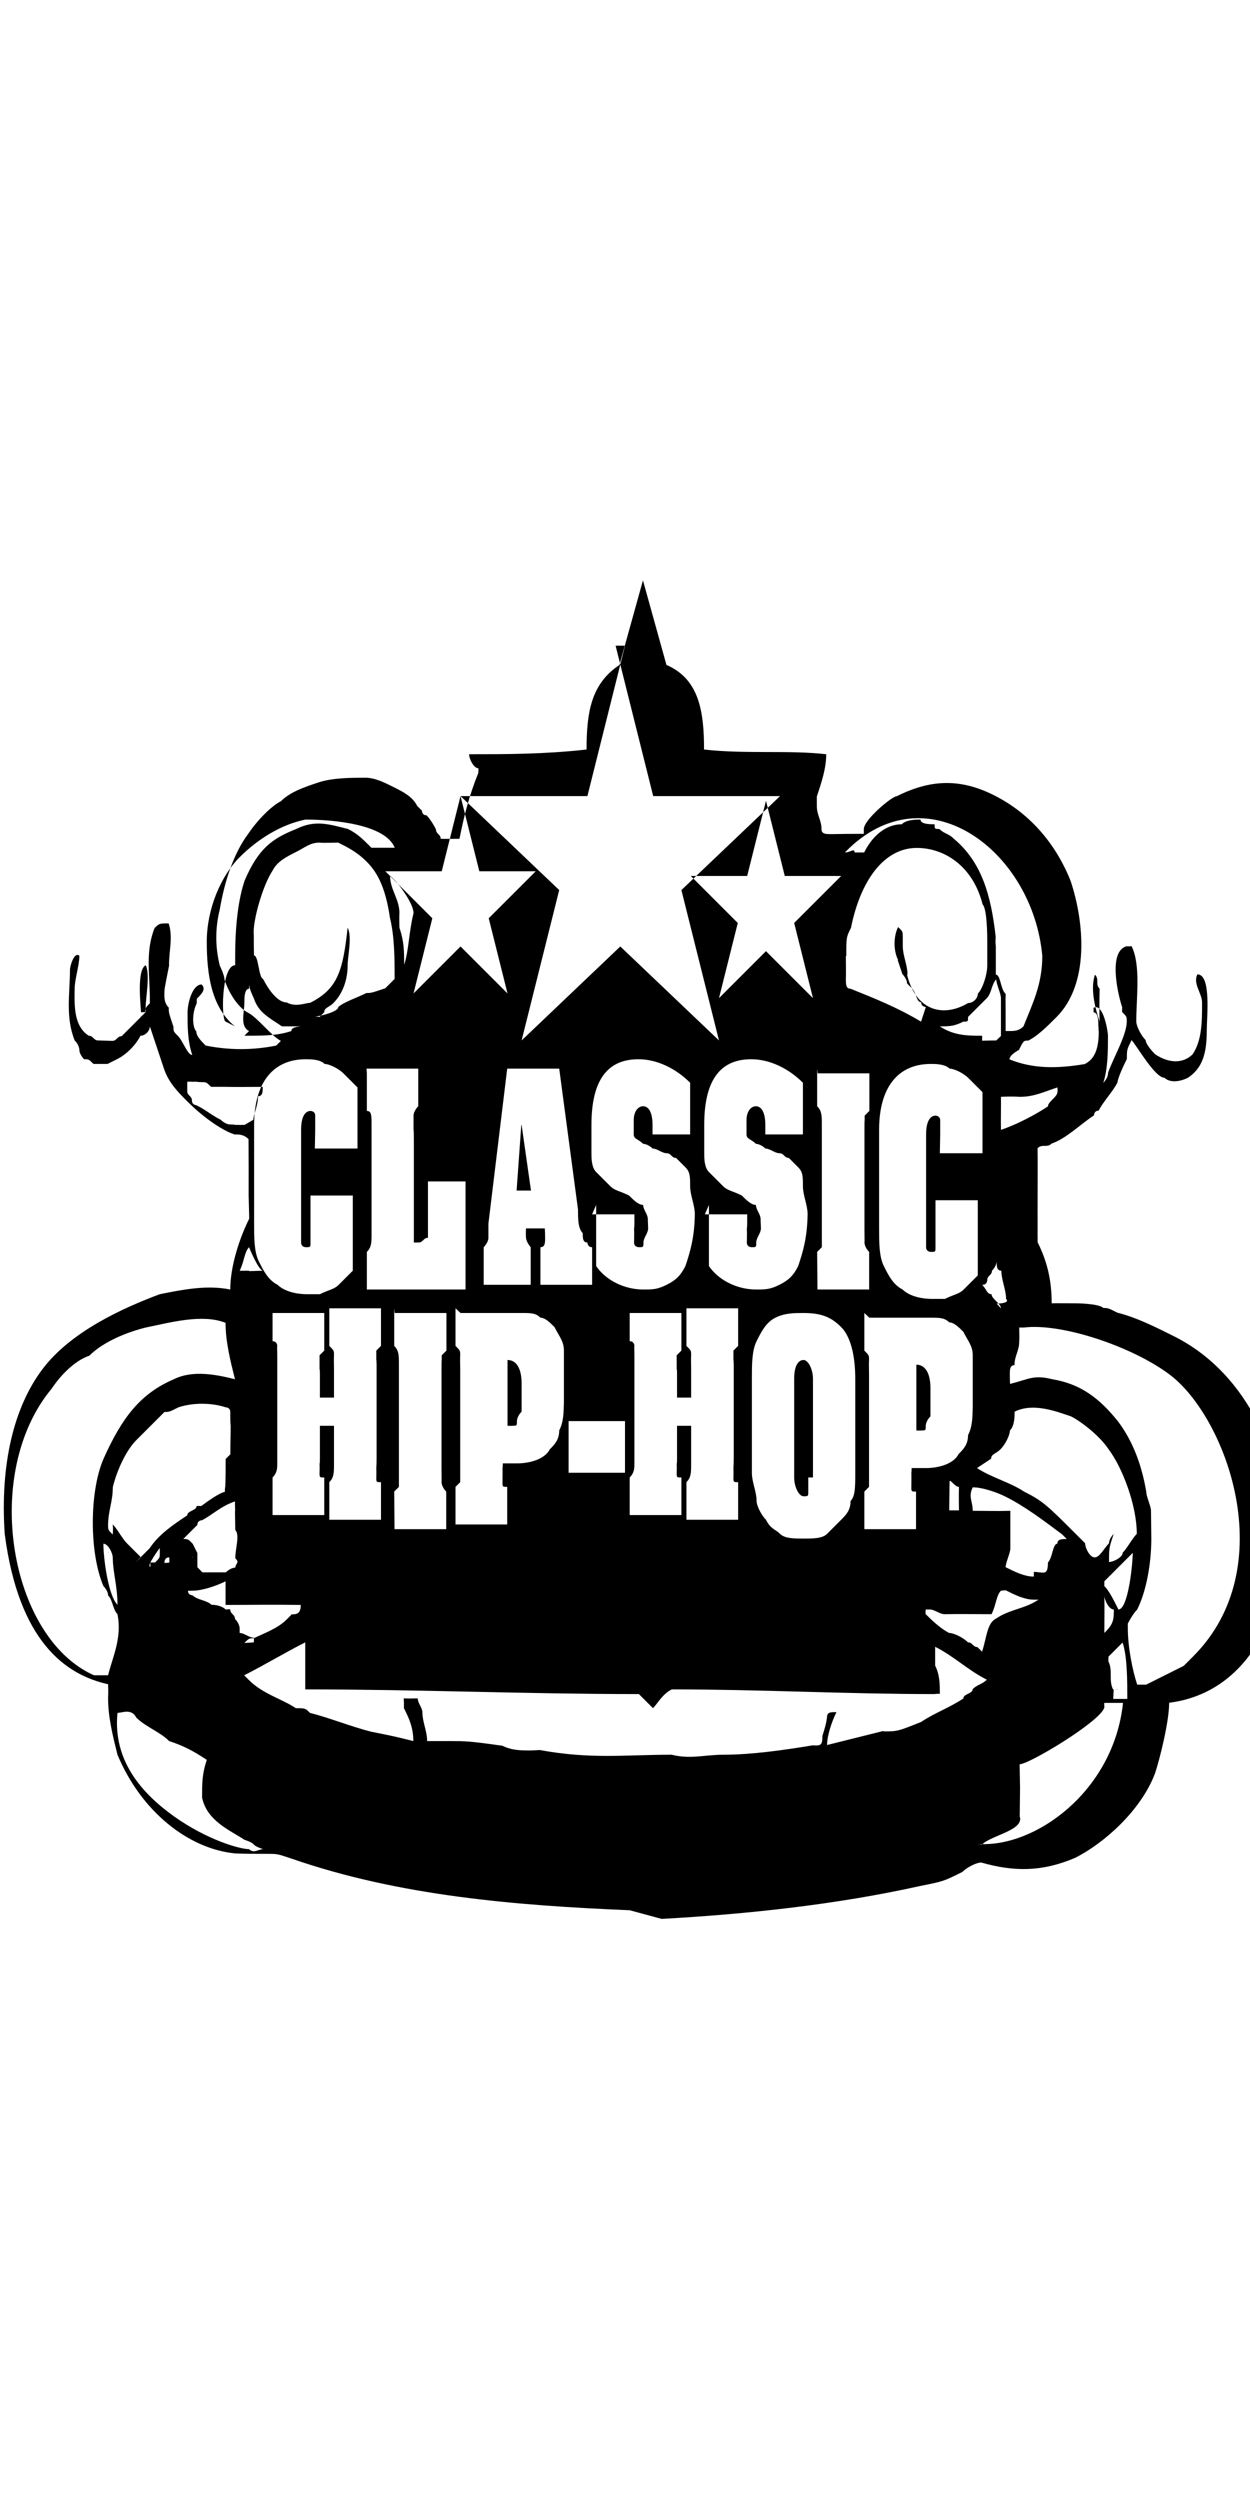 <?xml version="1.0" encoding="UTF-8"?>
<!DOCTYPE svg PUBLIC "-//W3C//DTD SVG 1.1//EN" "http://www.w3.org/Graphics/SVG/1.1/DTD/svg11.dtd">
<!-- Creator: CorelDRAW -->
<svg xmlns="http://www.w3.org/2000/svg" xml:space="preserve" width="1in" height="2in" style="shape-rendering:geometricPrecision; text-rendering:geometricPrecision; image-rendering:optimizeQuality; fill-rule:evenodd; clip-rule:evenodd"
viewBox="0 0 0.266 0.281"
 xmlns:xlink="http://www.w3.org/1999/xlink">
 <defs>
  <style type="text/css">
   <![CDATA[
    .fil0 {fill:black}
   ]]>
  </style>
 </defs>
 <g id="Layer_x0020_1">
  <path class="fil0" d="M0.134 0.281c-0.024,-0.001 -0.049,-0.003 -0.072,-0.011 -0.003,-0.001 -0.003,-0.001 -0.005,-0.001 -0.003,0 -0.005,0 -0.007,-9.41533e-005 -0.01,-0.001 -0.02,-0.009 -0.025,-0.021 -0.001,-0.004 -0.002,-0.008 -0.002,-0.012 2.23548e-005,-0.001 6.68015e-005,-0.001 0,-0.003 -0.009,-0.002 -0.019,-0.009 -0.022,-0.032 -0.001,-0.015 0.002,-0.027 0.008,-0.035 0.006,-0.008 0.017,-0.013 0.025,-0.016 0.005,-0.001 0.01,-0.002 0.015,-0.001 0,-0.005 0.002,-0.011 0.004,-0.015 4.47097e-005,-0 4.47097e-005,-0 -8.94194e-005,-0.005 2.23548e-005,-0.004 0,-0.008 -2.20918e-005,-0.012 -0.001,-0.001 -0.002,-0.001 -0.003,-0.001 -0.003,-0.001 -0.007,-0.004 -0.01,-0.007 -0.002,-0.002 -0.004,-0.004 -0.005,-0.007 -0.001,-0.003 -0.002,-0.006 -0.003,-0.009 -0,0.001 -0.001,0.002 -0.002,0.002 -0.001,0.002 -0.003,0.004 -0.005,0.005 -0,0 -0.002,0.001 -0.002,0.001 -0.001,0 -0.001,0 -0.003,-0 -0.001,-0.001 -0.001,-0.001 -0.002,-0.001 0,-6.25936e-005 0,-0 0,-0 -0,-0 -0.001,-0.001 -0.001,-0.002 -6.70645e-005,0 -0,0 -0,0 -0,-0 -0,-0.001 -0.001,-0.002 -0.002,-0.005 -0.001,-0.01 -0.001,-0.015 0,-0.001 0.001,-0.004 0.002,-0.003 0,0.002 -0.001,0.005 -0.001,0.007 -8.91564e-005,0.004 -8.91564e-005,0.008 0.003,0.01 0.001,0 0.001,0.001 0.002,0.001 0.001,3.12968e-005 0.002,6.25936e-005 0.003,9.38903e-005 0.001,-0 0.001,-0.001 0.002,-0.001 0.001,-0.001 0.003,-0.003 0.004,-0.004 0,-9.38903e-005 0,-0 0.001,-0.001 8.91564e-005,-0.001 0,-0.001 0.001,-0.002 0,-0 0,-0.001 0,-0.001 0,-0.005 -0.001,-0.01 0.001,-0.015 0.001,-0.001 0.001,-0.001 0.003,-0.001 0.001,0.003 0,0.006 8.94194e-005,0.009 -0.001,0.005 -0.001,0.005 -0.001,0.006 0,0.001 0,0.002 0.001,0.003 6.68015e-005,3.12968e-005 0,9.38903e-005 0,0 -2.23548e-005,0 -4.44467e-005,0 -6.68015e-005,0 4.44467e-005,0 8.91564e-005,0 0,0 0,0.001 0,0.001 0.001,0.004 4.47097e-005,0 8.94194e-005,0 0,0 0,0.001 0,0.001 0.001,0.002 4.44467e-005,0 8.91564e-005,0 0,0 0.001,0.001 0.002,0.004 0.003,0.004 -0.001,-0.003 -0.001,-0.006 -0.001,-0.009 0,-0.002 0.001,-0.006 0.003,-0.006 0.001,0.001 -0,0.002 -0.001,0.003 -6.70645e-005,0 -0,0 -0,0 -2.23548e-005,0 -4.47097e-005,0 -4.47097e-005,0.001 -0.001,0.002 -0.001,0.005 -8.91564e-005,0.006 4.44467e-005,0 8.91564e-005,0 0,0 0,0.001 0.001,0.002 0.002,0.003 0,6.25936e-005 0,0 0,0 0.005,0.001 0.01,0.001 0.015,-0 0,-0 0.001,-0.001 0.001,-0.001 -0.002,-0.001 -0.005,-0.005 -0.007,-0.006 -0.002,-0.001 -0.004,-0.004 -0.005,-0.007 -4.47097e-005,0 -8.94194e-005,0 -0,0 -0,-0.001 -0.001,-0.003 -0.001,-0.003 -0.001,-0.004 -0.001,-0.008 -0,-0.012 0.001,-0.006 0.003,-0.012 0.006,-0.016 0.002,-0.003 0.005,-0.006 0.007,-0.007 0.002,-0.002 0.005,-0.003 0.008,-0.004 0.003,-0.001 0.007,-0.001 0.01,-0.001 0.002,0 0.004,0.001 0.006,0.002 0,6.25936e-005 0,0 0,0 0.002,0.001 0.004,0.002 0.005,0.004 0,0 0,0 0.001,0.001 0,0 0,0.001 0.001,0.001 0,0 0.001,0.001 0.002,0.003 0,0.001 0.001,0.001 0.001,0.002 0.001,3.12968e-005 0.003,0 0.004,-0 0.001,-0.005 0.002,-0.009 0.004,-0.014 0,-0 2.23548e-005,-0 4.47097e-005,-0.001 -0.001,-0 -0.002,-0.002 -0.002,-0.003 0.008,0 0.016,-0 0.025,-0.001 -0,-0.008 0.001,-0.014 0.007,-0.018l0.005 -0.018 0.005 0.018c0.007,0.003 0.008,0.01 0.008,0.018 0.009,0.001 0.018,8.46854e-005 0.026,0.001 -0,0.003 -0.001,0.006 -0.002,0.009 0,0.001 0,0.001 0,0.002 4.47097e-005,0 8.94194e-005,0 0,0 0,0.002 0.001,0.003 0.001,0.005 4.47097e-005,0 8.94194e-005,0 0,0 -0,0.001 0.001,0.001 0.002,0.001 0.002,-3.12968e-005 0.004,-6.25936e-005 0.007,-6.25936e-005 0,-0 0,-0 0,-0.001 0,-0.002 0.006,-0.007 0.007,-0.007 6.68015e-005,-9.38903e-005 0,-0 0,-0 0.006,-0.003 0.012,-0.004 0.019,-0.001 0.007,0.003 0.014,0.009 0.018,0.019 0.003,0.009 0.004,0.022 -0.003,0.029 -0.002,0.002 -0.004,0.004 -0.006,0.005 0,6.25936e-005 0,0 0,0 -0.001,0 -0.001,0 -0.002,0.002 0,6.28566e-005 0,0 0,0 -0,0 -0.002,0.001 -0.002,0.002 0.005,0.002 0.01,0.002 0.016,0.001 0.002,-0.001 0.003,-0.003 0.003,-0.007 -8.91564e-005,-0 -0,-0.001 -8.91564e-005,-0.001 -0,-9.38903e-005 -0,-0 -0,-0 0,-0.001 -0,-0.003 -0.001,-0.003 -4.47097e-005,-0.001 -4.47097e-005,-0.001 4.47097e-005,-0.001 0.002,-0.001 0.003,0.005 0.003,0.006 0,0.003 0,0.007 -0.001,0.01 0,-0 0.001,-0.001 0.001,-0.002 4.47097e-005,-3.12968e-005 8.94194e-005,-6.25936e-005 0,-9.38903e-005 0.001,-0.003 0.004,-0.008 0.004,-0.011 -0,-0.001 -0,-0.001 -0.001,-0.002 -4.47097e-005,0 -8.94194e-005,0 -0,0 0,-0 0,-0 2.23548e-005,-0.001 -0.001,-0.003 -0.003,-0.012 0.001,-0.013 0,9.41533e-005 0.001,0 0.001,0 0.002,0.004 0.001,0.011 0.001,0.016 0,0.001 0.001,0.003 0.002,0.004 0,0.001 0.002,0.003 0.002,0.003 0.003,0.002 0.006,0.002 0.008,-0 0.002,-0.003 0.002,-0.007 0.002,-0.011 -0,-0.002 -0.002,-0.004 -0.001,-0.006 0.003,0 0.002,0.009 0.002,0.012 -0,0.005 -0.001,0.008 -0.004,0.01 -0.002,0.001 -0.004,0.001 -0.005,0 -0.002,7.02205e-005 -0.006,-0.007 -0.007,-0.008 -0.001,0.002 -0.001,0.002 -0.001,0.004 -0.002,0.004 -0.002,0.005 -0.002,0.005 -4.44467e-005,0 -8.91564e-005,0 -0,0 -0.001,0.002 -0.003,0.004 -0.004,0.006 -0.001,0 -0.001,0.001 -0.001,0.001 -0.003,0.002 -0.006,0.005 -0.009,0.006 -0.001,0.001 -0.002,0 -0.003,0.001 4.47097e-005,0.002 -0,0.009 -0,0.014 0,0.001 2.23548e-005,0.003 0,0.004 0,0 0,0.001 0,0.001 4.47097e-005,0 8.91564e-005,0 0,0 4.47097e-005,0 0,0 0,0.001 0.002,0.004 0.003,0.008 0.003,0.013 0.001,-3.12968e-005 0.003,0 0.005,-0 0,0 0.005,0 0.006,0.001 0.001,0 0.001,0 0.003,0.001 0.004,0.001 0.008,0.003 0.012,0.005 0.032,0.016 0.031,0.074 -0.001,0.078 -0,0.004 -0.002,0.012 -0.003,0.015 -0.003,0.008 -0.011,0.015 -0.017,0.018 -0.007,0.003 -0.013,0.003 -0.02,0.001 -0.001,0 -0.003,0.001 -0.004,0.002 -0.004,0.002 -0.004,0.002 -0.009,0.003 -0.018,0.004 -0.037,0.006 -0.055,0.007zm0.075 -0.014c0.002,-0.002 0.009,-0.003 0.008,-0.006 2.23548e-005,-0.002 4.44467e-005,-0.004 6.68015e-005,-0.006 -6.68015e-005,-3.12968e-005 -0,-3.12968e-005 -0,-3.12968e-005 -4.44467e-005,-0.002 -6.68015e-005,-0.004 -8.91564e-005,-0.005 0,-3.12968e-005 0,-3.12968e-005 0,-3.12968e-005 0.002,0 0.017,-0.009 0.018,-0.012 6.68015e-005,-3.12968e-005 0,-6.25936e-005 0,-6.25936e-005 6.68015e-005,-0 0,-0 0,-0.001 0.002,-0 0.003,0 0.004,0 -0.002,0.019 -0.019,0.031 -0.031,0.03zm-0.156 0.001c-0.002,0 -0.009,-0.002 -0.016,-0.007 -0.007,-0.005 -0.013,-0.012 -0.012,-0.022 0.001,-0 0.003,-0.001 0.004,0.001 0.002,0.002 0.005,0.003 0.007,0.005 0.003,0.001 0.005,0.002 0.008,0.004 -0.001,0.003 -0.001,0.005 -0.001,0.008 0.001,0.005 0.006,0.007 0.009,0.009 0.003,0.001 0.001,0.001 0.004,0.002 -0.001,0 -0.002,0.001 -0.003,0zm0.06 -0.021c-2.20918e-005,-6.25936e-005 -4.44467e-005,-9.38903e-005 -6.68015e-005,-0 -0.002,0 -0.004,-0 -0.006,-0.001 0,6.25936e-005 0,0 0,0 -0.007,-0.001 -0.008,-0.001 -0.011,-0.001 -0.001,-0 -0.001,-0 -0.002,-0 -0,0 -0.003,-0 -0.003,-0 -2.23548e-005,-9.38903e-005 -4.47097e-005,-0 -4.47097e-005,-0 6.70645e-005,0 0,0 0,0 0,-0 0,-0 0,-0 -8.94194e-005,-3.12968e-005 -0,-6.25936e-005 -0,-9.38903e-005 -0,-0.002 -0.001,-0.004 -0.001,-0.006 4.47097e-005,0 8.94194e-005,0 0,0 -0,-0.001 -0.001,-0.002 -0.001,-0.003 -0.001,3.12968e-005 -0.002,6.25936e-005 -0.003,0 2.23548e-005,0 4.47097e-005,0 6.70645e-005,0.001 6.70645e-005,3.12968e-005 0,6.28566e-005 0,9.41533e-005 0,0.001 0,0.001 0,0.001 0.001,0.002 0.002,0.004 0.002,0.007 -0.004,-0.001 -0.004,-0.001 -0.009,-0.002 -0.004,-0.001 -0.009,-0.003 -0.013,-0.004 -0.001,-0.001 -0.001,-0.001 -0.003,-0.001 -0.003,-0.002 -0.007,-0.003 -0.01,-0.006 -0,-0 -0.001,-0.001 -0.001,-0.001 0.004,-0.002 0.009,-0.005 0.013,-0.007 0,0.003 0,0.007 0,0.01 0.024,0 0.047,0.001 0.071,0.001 0.001,0.001 0.002,0.002 0.003,0.003 0,6.25936e-005 0,0 0,0 0.001,-0.001 0.002,-0.003 0.004,-0.004 0.019,0 0.037,0.001 0.056,0.001 0,-6.25936e-005 0,-9.38903e-005 0,-0 0,-0 2.23548e-005,-0 4.44467e-005,-0 0,-3.12968e-005 0,-6.25936e-005 0.001,-6.25936e-005 -0,-0.002 -0,-0.004 -0.001,-0.006 0,-0.001 -0,-0.003 0,-0.004 0.004,0.002 0.007,0.005 0.011,0.007 -0.001,0.001 -0.002,0.001 -0.003,0.002 -0,0.001 -0.002,0.001 -0.002,0.002 0,9.38903e-005 0,0 0,0 -0.003,0.002 -0.006,0.003 -0.009,0.005 -0.005,0.002 -0.005,0.002 -0.008,0.002 0,-6.28566e-005 0,-0 0,-0 0,0 0,0 0,-9.38903e-005 -8.91564e-005,0 -0,0 -0,0 -4.47097e-005,0 -8.94194e-005,0 -0,0 -0.004,0.001 -0.008,0.002 -0.012,0.003 0,-0.002 0.001,-0.005 0.002,-0.007 4.44467e-005,-6.25936e-005 0,-9.38903e-005 0,-0 -8.94194e-005,-0 -0,-0 -0,-0 -0.001,0 -0.002,-9.38903e-005 -0.002,0.001 -6.70645e-005,0 -0,3.12968e-005 -0,6.25936e-005 -4.47097e-005,0 -0,0.001 -0.001,0.004 -0,0.001 -0,0.002 -0.001,0.002 -0,6.25936e-005 -0.001,0 -0.001,0 0,-9.41533e-005 0,-0 0,-0 -4.47097e-005,0 -8.94194e-005,0 -0,0 -2.23548e-005,6.25936e-005 -4.47097e-005,0 -6.70645e-005,0 -0.006,0.001 -0.013,0.002 -0.019,0.002 -0.004,0 -0.007,0.001 -0.011,0 -4.47097e-005,-6.25936e-005 -6.70645e-005,-0 -8.94194e-005,-0 -8.91564e-005,9.38903e-005 -0,0 -0,0 -0.01,0 -0.017,0.001 -0.028,-0.001zm0.124 -0.013c-2.20918e-005,-6.25936e-005 -4.44467e-005,-0 -6.68015e-005,-0 -8.94194e-005,0 -0,0 -0,3.12968e-005 -2.23548e-005,-0 -4.47097e-005,-0 -4.47097e-005,-0 0.001,0 0.001,-9.38903e-005 0.001,-0 -6.70645e-005,-9.38903e-005 -0,-0 -0,-0 0,-0 0,-0 0.001,-0 -2.23548e-005,-9.38903e-005 -2.23548e-005,-0 -2.23548e-005,-0 -0.001,-0 -0.001,-0 -0.002,-0 -0.001,-0.002 -0,-0.004 -0.001,-0.006 0,-0 0,-0.001 2.20918e-005,-0.001 0.001,-0.001 0.002,-0.002 0.003,-0.003 8.91564e-005,0 0,0 0,0 0.001,0.003 0.001,0.008 0.001,0.012 -0.001,0 -0.002,0 -0.003,0zm0.005 -0.001c-0.001,-0.003 -0.002,-0.008 -0.002,-0.012 0,-0 0,-0.001 0,-0.001 0,-0 0.001,-0.002 0.002,-0.003 0.002,-0.004 0.003,-0.01 0.003,-0.015 0,-0.001 -6.70645e-005,-0.005 -6.70645e-005,-0.006 -0,-0.001 -0.001,-0.003 -0.001,-0.004 -0.001,-0.006 -0.003,-0.011 -0.006,-0.015 -0.004,-0.005 -0.008,-0.008 -0.014,-0.009 -0.004,-0.001 -0.005,-0 -0.009,0.001 -2.23548e-005,-0.001 -4.47097e-005,-0.001 -4.47097e-005,-0.002 0,-0.001 0,-0.002 0.001,-0.002 0,-0.002 0.001,-0.003 0.001,-0.005 6.68015e-005,-0.001 0,-0.002 0,-0.003 0,-0 0,-0 0.001,-0 0.008,-0.001 0.023,0.004 0.031,0.01 0.012,0.009 0.024,0.041 0.005,0.06 -0,0 -0.001,0.001 -0.002,0.002 -0.002,0.001 -0.006,0.003 -0.008,0.004zm-0.222 -0.002c-0.018,-0.008 -0.024,-0.043 -0.009,-0.061 0.002,-0.003 0.005,-0.006 0.008,-0.007 0.003,-0.003 0.008,-0.005 0.012,-0.006 0.005,-0.001 0.012,-0.003 0.017,-0.001 -0,0.004 0.001,0.008 0.002,0.012 -0.004,-0.001 -0.009,-0.002 -0.013,0 -0.007,0.003 -0.011,0.008 -0.015,0.017 -0.003,0.007 -0.003,0.02 -0,0.027 0,0 0.001,0.001 0.001,0.002 0.001,0.001 0.001,0.003 0.002,0.004 0.001,0.005 -0.001,0.009 -0.002,0.013 -0,0 -0,0 -0.001,0zm0.188 -0.006c-0.001,-0 -0.001,-0.001 -0.002,-0.001 -0.001,-0.001 -0.003,-0.002 -0.004,-0.002 -0.002,-0.001 -0.004,-0.003 -0.005,-0.004 -4.47097e-005,-0 -8.91564e-005,-0 -0,-0.001 0,-0 0.001,-0 0.001,-0 0.001,9.38903e-005 0.002,0.001 0.003,0.001 0.003,-6.25936e-005 0.007,-0 0.01,-0 0.001,-0.002 0.001,-0.004 0.002,-0.005 0,-0 0,-0 0.001,-9.38903e-005 0.002,0.001 0.004,0.002 0.006,0.002 0,0 0.001,0 0.001,0 -0.003,0.002 -0.006,0.002 -0.009,0.004 -0.002,0.001 -0.002,0.004 -0.003,0.007 -6.70645e-005,3.12968e-005 -0,6.25936e-005 -0,9.38903e-005zm-0.154 -0.001c2.20918e-005,-0 6.68015e-005,-0.001 0,-0.001 -0.001,-0 -0.002,-0.001 -0.003,-0.001 -0,-0 -0,-0.001 -0,-0.001 -0,-0 -0,-0.001 -0.001,-0.002 -0,-0.001 -0.001,-0.001 -0.001,-0.002 -0,-3.12968e-005 -0,-9.38903e-005 -0.001,-0 -0,-6.25936e-005 -0.001,-0.001 -0.003,-0.001 -0.001,-0.001 -0.003,-0.001 -0.004,-0.002 -0,-3.12968e-005 -0.001,-0 -0.001,-0.001 0,3.12968e-005 0.001,0 0.001,-0 0.002,0 0.005,-0.001 0.007,-0.002 0,0 0,0 0,3.12968e-005 0,0.001 -0,0.003 0,0.005 0.005,0 0.01,-9.38903e-005 0.016,0 0,0.002 -0.001,0.002 -0.002,0.002 6.70645e-005,3.12968e-005 0,6.25936e-005 0,9.38903e-005 -0,0 -0,0 -0.001,0.001 -0.002,0.002 -0.005,0.003 -0.007,0.004 -0.001,0 -0.001,0 -0.002,0.001zm0.181 -0.002c0,-0.003 6.70645e-005,-0.005 0,-0.008 6.70645e-005,0 0,0 0,0 0,0.001 0.001,0.003 0.002,0.003 6.70645e-005,0 0,0.001 0,0.001 0,0.002 -0.001,0.003 -0.002,0.004zm0.003 -0.005c-0.001,-0.002 -0.002,-0.004 -0.003,-0.005 -0,-0 -0,-0.001 -0,-0.001 0.002,-0.002 0.004,-0.004 0.006,-0.006 8.94194e-005,0 8.94194e-005,0 0,0.001 -6.68015e-005,0.002 -0.001,0.011 -0.003,0.011zm-0.023 -0c0,-3.12968e-005 0,-6.25936e-005 0,-0 2.23548e-005,0 4.44467e-005,0 6.68015e-005,0 0,3.12968e-005 0,6.25936e-005 0,0 -2.23548e-005,0 -4.44467e-005,0 -6.68015e-005,0zm-0.19 -0.001c-0.002,-0.002 -0.003,-0.01 -0.003,-0.013 0.001,0 0.002,0.002 0.002,0.003 0,0.003 0.001,0.006 0.001,0.01 -0,3.12968e-005 -0,9.41533e-005 -0,0zm0.195 -0.006c-0.002,-0 -0.004,-0.001 -0.006,-0.002 0,-0.001 0.001,-0.003 0.001,-0.004 -0,-0.002 -0,-0.005 -0,-0.007 -0,-0 -0,-0 -0,-0.001 -0.003,9.38903e-005 -0.005,0 -0.008,0 -0,-0.002 -0.001,-0.003 -0,-0.005 0.002,0 0.005,0.001 0.007,0.002 0.004,0.002 0.008,0.005 0.012,0.008 0,6.25936e-005 0,0 0,0 0,0 0.001,0.001 0.001,0.001 -0.001,0 -0.002,0 -0.002,0.001 -0.001,0 -0.001,0.003 -0.002,0.004 -0,0.003 -0.001,0.002 -0.003,0.002zm-0.178 -0.002c-0,-0.001 -0,-0.002 -0,-0.002 -0,-0.001 -0,-0.001 -0,-0.001 -0,-0 -0,-0 -0.001,-0.002 -0.001,-0.001 -0.001,-0.001 -0.002,-0.001 0,-6.25936e-005 0,-0 0,-0 0.001,-0.001 0.002,-0.002 0.003,-0.003 0,-0.001 0.001,-0.001 0.001,-0.001 0.002,-0.001 0.004,-0.003 0.007,-0.004 0,3.12968e-005 0,6.25936e-005 0,9.41533e-005 -2.23548e-005,0.001 8.91564e-005,0.002 -0,0.002 0,0.001 6.70645e-005,0.003 6.70645e-005,0.004 0.001,0.001 0,0.004 0,0.006 0.001,0.001 8.91564e-005,0.001 -0,0.002 -0.001,0 -0.002,0.001 -0.002,0.001 -0.002,0 -0.003,0 -0.005,0zm-0.007 -9.38903e-005c-6.70645e-005,-6.25936e-005 -0,-0 -0,-0 0,-0 0,-0 0,-0.001 0,-0 0,-0.001 0.001,-0.001 4.47097e-005,3.12968e-005 8.94194e-005,6.25936e-005 0,9.38903e-005 2.23548e-005,0 8.94194e-005,0.001 0,0.001 -0,3.12968e-005 -0,6.25936e-005 -0.001,9.38903e-005zm-0.003 -0c-0.001,-0 0.002,-0.004 0.002,-0.004 6.68015e-005,3.12968e-005 0,6.28566e-005 0,9.41533e-005 0,9.38903e-005 0,0 0,0 -0,0 -0,0.001 -0,0.001 -0,0.001 -0,0.001 -0.001,0.002 -0,0 -0,0 -0.001,0zm0.204 -0.001c0,-0.003 0,-0.003 0.001,-0.006 -6.68015e-005,-9.38903e-005 -0,-0 -0,-0 -0,0 -0.001,0.001 -0.001,0.002 -0.001,0.001 -0.002,0.003 -0.003,0.003 -4.47097e-005,6.25936e-005 -6.70645e-005,0 -8.94194e-005,0 -0.001,0 -0.002,-0.002 -0.002,-0.003 -0,-0 -0.001,-0.001 -0.002,-0.002 -0.006,-0.006 -0.007,-0.007 -0.011,-0.009 -0.003,-0.002 -0.007,-0.003 -0.01,-0.005 0,-0 0.003,-0.002 0.003,-0.002 0,-0.001 0.001,-0.001 0.002,-0.002 0.001,-0.001 0.002,-0.003 0.002,-0.004 0.001,-0.001 0.001,-0.003 0.001,-0.004 0.004,-0.002 0.009,-0 0.012,0.001 0.002,0.001 0.006,0.004 0.008,0.007 0.003,0.004 0.006,0.012 0.006,0.018 -0.001,0.001 -0.002,0.003 -0.003,0.004 -0,0.001 -0.002,0.002 -0.003,0.002zm-0.206 -0.001c-0.001,-0.001 -0.002,-0.002 -0.003,-0.003 -0.001,-0.001 -0.002,-0.003 -0.003,-0.004 -8.94194e-005,0 -0,3.12968e-005 -0,6.25936e-005 8.94194e-005,0.001 0,0.002 0,0.002 -4.47097e-005,3.12968e-005 -8.94194e-005,6.25936e-005 -0,9.38903e-005 -0.001,-0.001 -0.001,-0.001 -0.001,-0.002 -0,-0.003 0.001,-0.005 0.001,-0.008 4.47097e-005,-3.12968e-005 8.91564e-005,-6.25936e-005 0,-9.38903e-005 0.001,-0.004 0.003,-0.008 0.005,-0.01 0,-0 0,-0 0,-0 0.002,-0.002 0.004,-0.004 0.006,-0.006 0.001,-0 0.001,-0 0.003,-0.001 0.003,-0.001 0.007,-0.001 0.01,-0 0,0 0.001,0 0.001,0.001 0,0.002 0,0.002 8.91564e-005,0.003 -0,0.002 -8.91564e-005,0.004 -6.70645e-005,0.006 -0,0 -0,0 -0.001,0.001 -0,0.002 -0,0.004 -8.94194e-005,0.006 -4.47097e-005,0 -6.68015e-005,0 -8.91564e-005,0.001 -0,0 -0.001,0 -0.005,0.003 -0,0 -0,0 -0.001,0 -0,0.001 -0.002,0.001 -0.002,0.002 -0.003,0.002 -0.006,0.004 -0.008,0.007 -0.002,0.002 -0.003,0.003 -0.003,0.003 -6.68015e-005,0 -6.68015e-005,0 -0,0zm0.011 -0c0,-3.12968e-005 0,-6.25936e-005 0,-9.38903e-005 2.23548e-005,0 4.47097e-005,0 8.91564e-005,0 0,3.12968e-005 0,6.25936e-005 0,9.38903e-005 -2.23548e-005,0 -4.44467e-005,0 -8.91564e-005,0zm-0.018 -0.001c0,-3.12968e-005 0,-6.25936e-005 0,-9.38903e-005 2.23548e-005,0 4.47097e-005,0 8.94194e-005,0 0,3.12968e-005 0,6.25936e-005 0,9.38903e-005 -2.23548e-005,0 -4.47097e-005,0 -8.94194e-005,0zm0.006 -0.004c0,-3.12968e-005 0,-6.25936e-005 0,-0 2.20918e-005,0 4.44467e-005,0 8.91564e-005,0 0,3.12968e-005 0,6.25936e-005 0,0 -2.23548e-005,0 -4.47097e-005,0 -8.91564e-005,0zm0.173 -0.005c-0,-0 -0,-0 -0,-0.001 2.23548e-005,-0.002 4.47097e-005,-0.004 6.70645e-005,-0.005 0,-0.001 0.001,0.001 0.002,0.001 -6.70645e-005,0.002 0,0.004 0,0.005 -0.001,0 -0.001,0 -0.002,0zm0.009 -0.001c-6.70645e-005,-3.12968e-005 -0,-6.25936e-005 -0,-9.38903e-005 0,-9.41533e-005 0,-0 0,-0 4.44467e-005,0 0,3.12968e-005 0,6.25936e-005 -2.20918e-005,6.25936e-005 -2.20918e-005,0 -2.20918e-005,0zm0.002 -0.042c-0,-0.001 -0.002,-0.002 -0.002,-0.003 -0.001,-0 -0.001,-0.001 -0.002,-0.002 2.23548e-005,-0 4.47097e-005,-0 8.94194e-005,-0 0.001,-0 0.001,-0.001 0.001,-0.001 0,-0.001 0.001,-0.001 0.001,-0.002 0.001,-0.001 0.001,-0.002 0.001,-0.002 4.47097e-005,0 8.91564e-005,0 0,0 0,0.001 0,0.002 0.001,0.002 0,0.002 0.001,0.004 0.001,0.006 0.001,0.001 -0.002,0.001 -0.002,0.001zm-0.16 -0.008c-0,0 -0.002,3.12968e-005 -0.002,-0 0.001,-0.002 0.001,-0.004 0.002,-0.005 0,-3.94497e-006 0.002,0.005 0.003,0.005 -0.001,3.12968e-005 -0.002,6.25936e-005 -0.003,9.38903e-005zm0.16 -0.03c-4.47097e-005,-0.002 4.47097e-005,-0.006 0,-0.007 0.001,-6.25936e-005 0.003,-9.38903e-005 0.004,-0 0,6.25936e-005 0,0 0,0 4.47097e-005,0 8.94194e-005,0 0,0 0,-6.25936e-005 0,-0 0,-0 0.003,-0 0.005,-0.001 0.008,-0.002 0,0 0,0 0,3.12968e-005 4.47097e-005,0 8.91564e-005,0.001 0,0.001 -0,0.001 -0.002,0.002 -0.002,0.003 -0.003,0.002 -0.007,0.004 -0.01,0.005zm-0.161 -0.001c-0,-9.38903e-005 -0.001,-0 -0.001,-0 0,-6.25936e-005 0,-0 0,-0 -0,-3.12968e-005 -0,-3.12968e-005 -0.001,-3.12968e-005 -2.23548e-005,-6.25936e-005 -4.47097e-005,-0 -4.47097e-005,-0 -0,-3.12968e-005 -0,-6.25936e-005 -0.001,-9.38903e-005 0,-9.38903e-005 0,-0 0,-0 -0.001,-0 -0.002,-0.001 -0.002,-0.001 0,-6.25936e-005 0,-0 0,-0 -0.002,-0.001 -0.003,-0.002 -0.005,-0.003 0,-6.25936e-005 0,-0 0,-0 -0,0 -0,0 -0,0 -2.23548e-005,-9.38903e-005 -4.47097e-005,-0 -6.70645e-005,-0 -0,-6.25936e-005 -0,-0 -0,-0 -2.23548e-005,-9.38903e-005 -4.47097e-005,-0 -4.47097e-005,-0 -8.94194e-005,-3.12968e-005 -0,-6.25936e-005 -0,-9.38903e-005 0,-0 -0.001,-0 -0.001,-0.001 -8.94194e-005,0 -0,0 -0,0 -0,-0.001 -0.001,-0.001 -0.001,-0.002 -6.70645e-005,0 -0,0 -0,0 0,-0 0,-0 0,-0 -4.47097e-005,0 -8.94194e-005,0 -0,0 0,-0 0,-0 0,-0 -6.68015e-005,0 -0,0 -0,0 -0,-0.001 -0,-0.001 -0,-0.002 4.47097e-005,0 8.94194e-005,0 0,0 2.23548e-005,6.25936e-005 4.47097e-005,0 6.70645e-005,0 8.91564e-005,0 0,0 0,0 0,6.25936e-005 0,0 0,0 0.001,0 0.001,0 0.001,0 0,6.25936e-005 0,0 0,0 0,6.25936e-005 0,0 0.001,0 0,6.28566e-005 0,0 0,0 0,3.12968e-005 0,6.25936e-005 0.001,9.38903e-005 0,6.25936e-005 0,0 0,0 0.001,0 0.001,0 0.002,0.001 0,6.25936e-005 0,0 0,0 0,0 0,0 0.001,0 0,6.25936e-005 0,0 0,0 0.002,0 0.002,0 0.002,0 0,6.25936e-005 0,0 0,0 0.003,6.25936e-005 0.005,0 0.008,0 0,0.001 -0,0.002 -0.001,0.002 -0,0.002 -0.001,0.004 -0.001,0.005 -0,0 -0,0 -0,0zm0.157 -0.019c-0.003,-0 -0.006,-0 -0.009,-0.002 0.002,0 0.003,-0 0.005,-0.001 0.001,-0 0.001,-0 0.001,-0.001 0,-9.38903e-005 0,-0 0,-0 0.001,-0.001 0.003,-0.003 0.004,-0.004 4.47097e-005,0 8.94194e-005,0 0,0 0.001,-0.001 0.001,-0.003 0.002,-0.004 4.44467e-005,0 8.91564e-005,0 0,0 -0,0.001 0.001,0.003 0.001,0.004 0,0.003 0,0.005 -0,0.008 -0,6.28566e-005 -0,6.28566e-005 -0.001,0.001 -0.001,0 -0.002,3.12968e-005 -0.003,6.25936e-005zm0.005 -0.001c0,-0.001 0,-0.002 0,-0.002 0,-0.001 0,-0.004 -2.23548e-005,-0.005 8.94194e-005,-0.001 -0,-0.001 -6.70645e-005,-0.001 -0.001,-0.001 -0.001,-0.004 -0.002,-0.004 0,-0.002 0,-0.004 0,-0.006 -8.94194e-005,-0.001 -8.94194e-005,-0.001 -2.23548e-005,-0.002 -0.001,-0.009 -0.003,-0.016 -0.009,-0.021 -0.001,-0.001 -0.002,-0.001 -0.003,-0.002 -0.001,-0 -0.001,-0 -0.001,-0.001 -0.001,-0 -0.003,-0 -0.003,-0.001 -0.001,0 -0.003,-0 -0.004,0.001 -0.003,0 -0.006,0.002 -0.008,0.006 -2.23548e-005,-0 -2.23548e-005,-0 -2.23548e-005,-0 -0.002,-0 -0.002,-0 -0.002,-0 -0,-0.001 -0.001,-0 -0.002,-0 -2.23548e-005,-6.25936e-005 -4.44467e-005,-0 -6.68015e-005,-0 0,-0 0.001,-0.001 0.001,-0.001 0.017,-0.016 0.039,0.001 0.041,0.023 0,0.006 -0.002,0.01 -0.004,0.015 -0.001,0.001 -0.002,0.001 -0.003,0.001zm-0.161 -0c-0.002,-0.001 -0.001,-0.004 -0.001,-0.006 0,-0.001 0,-0.003 0.001,-0.003 0,-0.001 0,-0.002 0,-0.002 0,0 0,0 0,0.001 0,0.001 0.001,0.003 0.001,0.003 0.001,0.003 0.003,0.004 0.006,0.006 0.001,0 0.003,0 0.004,0 0,3.12968e-005 0,6.25936e-005 0,0 -0,6.28566e-005 -0.002,0 -0.002,0.001 -0.003,0.001 -0.006,0.001 -0.01,0.001zm-0.003 -0.001c-0.005,-0.004 -0.006,-0.011 -0.006,-0.018 0,-0.007 0.003,-0.014 0.007,-0.018 0.004,-0.004 0.009,-0.007 0.014,-0.008 0.006,-0 0.017,0.001 0.019,0.006 0,6.25936e-005 0,0 0,0 0,9.38903e-005 2.23548e-005,0 4.47097e-005,0 -0.002,0 -0.003,0 -0.005,0 -0.002,-0.002 -0.003,-0.003 -0.005,-0.004 -0.004,-0.001 -0.007,-0.002 -0.011,-0 -0.005,0.002 -0.008,0.004 -0.011,0.011 -0.001,0.003 -0.002,0.008 -0.002,0.016l0 0.002c-0.003,0 -0.003,0.012 -0.002,0.012zm0.011 -0c4.47097e-005,-3.12968e-005 8.91564e-005,-3.12968e-005 0,-3.12968e-005 -6.70645e-005,0 -0,0 -0,3.12968e-005zm0.135 -0.001c-0.005,-0.003 -0.01,-0.005 -0.015,-0.007 -0.001,-0 -0.001,-0.001 -0.001,-0.002 4.47097e-005,-6.25936e-005 0,-0 0,-0 -6.68015e-005,0 -0,3.12968e-005 -0,6.25936e-005 4.47097e-005,-0.002 0,-0.003 0,-0.005 2.23548e-005,-6.25936e-005 4.47097e-005,-9.38903e-005 8.94194e-005,-0 -6.70645e-005,-3.12968e-005 -0,-3.12968e-005 -0,-3.12968e-005 0,-0.004 0,-0.004 0.001,-0.006 0.002,-0.01 0.007,-0.017 0.014,-0.017 0.006,-0 0.012,0.004 0.014,0.012 0.001,0.001 0.001,0.007 0.001,0.008 0,0.002 0,0.002 -0,0.005 -0,0.002 -0.001,0.005 -0.002,0.006 0,0.001 -0.001,0.002 -0.002,0.002 -2.20918e-005,6.25936e-005 -4.44467e-005,0 -6.68015e-005,0 -0.005,0.003 -0.011,0.002 -0.013,-0.006 2.23548e-005,-6.25936e-005 4.47097e-005,-9.38903e-005 8.94194e-005,-0 -8.94194e-005,-3.12968e-005 -0,-6.25936e-005 -0,-9.38903e-005 -0,-0.002 -0.001,-0.004 -0.001,-0.006 -0,-0 -0,-0.001 -0,-0.002 6.70645e-005,-3.12968e-005 0,-6.25936e-005 0,-6.25936e-005 -8.94194e-005,-6.28566e-005 -0,-9.41533e-005 -0,-0 -4.44467e-005,-0.001 8.94194e-005,-0.001 -0.001,-0.002 -0.001,0.002 -0.001,0.005 -0,0.007 -4.47097e-005,6.25936e-005 -6.70645e-005,0 -8.91564e-005,0 0,0 0.001,0.003 0.001,0.003 0,0 0.001,0.001 0.001,0.002 0,0 0.001,0.001 0.001,0.001 0.001,0.001 0.001,0.003 0.002,0.003 0,0.001 0.001,0.001 0.001,0.001 -4.47097e-005,3.12968e-005 -8.94194e-005,6.25936e-005 -0,0zm0.038 -0c-0.001,-0.003 -0.002,-0.007 -0.001,-0.01 0,0 0,0 0,0 0.001,0.001 0,0.002 0.001,0.003 -4.47097e-005,0.002 -8.94194e-005,0.005 -0,0.007 -0,0 -0,0 -0,0zm-0.166 -0.001c0,-0 0,-0 0.001,-0.001 0,-0.001 0.001,-0.001 0.002,-0.002 -2.23548e-005,-6.25936e-005 -2.23548e-005,-0 -2.23548e-005,-0 0.002,-0.002 0.003,-0.005 0.003,-0.008 4.44467e-005,-0 8.91564e-005,-0 0,-0 0,-0.002 0.001,-0.006 -0,-0.008 -0,0 -0,0 -0,0 -0.001,0.009 -0.002,0.013 -0.008,0.016 -0.001,0 -0.003,0.001 -0.005,-9.38903e-005 -0.002,0 -0.004,-0.003 -0.005,-0.005 2.23548e-005,-0 4.47097e-005,-0 6.68015e-005,-0 -0.001,-0 -0.001,-0.005 -0.002,-0.005 -6.70645e-005,-0.003 0,-0.004 -6.70645e-005,-0.005 0,-0.003 0.002,-0.01 0.004,-0.013 0.001,-0.002 0.003,-0.003 0.005,-0.004 0.002,-0.001 0.003,-0.002 0.005,-0.002 0.001,9.38903e-005 0.003,0 0.004,0 0.002,0.001 0.004,0.002 0.006,0.004 0.002,0.002 0.004,0.005 0.005,0.012 0.001,0.004 0.001,0.009 0.001,0.013 -0.001,0.001 -0.001,0.001 -0.002,0.002 -0.003,0.001 -0.003,0.001 -0.004,0.001 -0.002,0.001 -0.005,0.002 -0.006,0.003 -0,0.001 -0.004,0.002 -0.005,0.002zm-0.038 -0.001c-0,-0.001 -0.001,-0.009 0.001,-0.01 0,-3.12968e-005 0,-3.12968e-005 0,-3.12968e-005 0.001,0.002 -2.20918e-005,0.007 -0,0.009 -0,0 -0,0.001 -0,0.001zm0.056 -0.009c0,-0 0,-0.001 0,-0.001 -6.70645e-005,0 -0,0 -0,0 0,-0.003 -0,-0.005 -0.001,-0.008 -6.70645e-005,-3.12968e-005 -0,-6.25936e-005 -0,-9.38903e-005 -3.44528e-005,-0 -4.99697e-005,-0.003 -0,-0.003 0,-0.003 -0.002,-0.005 -0.002,-0.008 0,0 0.001,0.001 0.001,0.001 0.001,0.001 0.004,0.005 0.004,0.007 -0.001,0.004 -0.001,0.008 -0.002,0.011 -4.47097e-005,0 -8.91564e-005,0 -0,0zm-0.019 0.038l7.33765e-005 -0.004c0,-0.001 -0,-0.002 -0,-0.003 -0,-0.001 -0.001,-0.001 -0.001,-0.001 -0.001,0 -0.002,0.001 -0.002,0.004l0 0.021c0,0.001 0,0.002 0,0.003 0,0.001 0.001,0.001 0.001,0.001 0.001,0 0.001,-0 0.001,-0.001 0,-0.001 0,-0.002 0,-0.003l0 -0.007 0.009 0 0 0.016c-0.001,0.001 -0.002,0.002 -0.003,0.003 -0.001,0.001 -0.002,0.001 -0.004,0.002 -0.001,0 -0.002,0 -0.003,0 -0.003,-8.20554e-005 -0.005,-0.001 -0.006,-0.002 -0.002,-0.001 -0.003,-0.003 -0.004,-0.005 -0.001,-0.002 -0.001,-0.005 -0.001,-0.008l0 -0.021c0,-0.009 0.004,-0.014 0.011,-0.014 0.001,0 0.003,0 0.004,0.001 0.001,0 0.003,0.001 0.004,0.002 0.001,0.001 0.002,0.002 0.003,0.003l0 0.013 -0.009 0zm0.011 -0.017l0.011 0 0 0.008c-0,0 -0.001,0.001 -0.001,0.002 -0,0.001 -0,0.002 -0,0.003 4.52357e-005,0 6.75905e-005,0.001 6.75905e-005,0.002l0 0.022 0.001 0c0.001,-0 0.001,-0.001 0.002,-0.001 0,-0.001 0,-0.002 0,-0.004l0 -0.008 0.008 0 0 0.023 -0.021 0 0 -0.008c0.001,-0.001 0.001,-0.002 0.001,-0.004l0 -0.001 0 -0.022c0,-0.002 -0,-0.003 -0.001,-0.003l0 -0.008zm0.041 0l0.004 0.03c0,0.002 0,0.004 0.001,0.005 0,0.001 0,0.002 0.001,0.002 0,0 0,0.001 0.001,0.001l0 0.008 -0.011 0 0 -0.008c0.001,-0 0.001,-0.001 0.001,-0.002 0,-0.001 -2.26178e-005,-0.001 -6.75905e-005,-0.002l-0.004 0c-1.13089e-005,7.31135e-005 -6.75905e-005,0.001 -0,0.002 9.57313e-005,0.001 0.001,0.002 0.001,0.002l0 0.008 -0.01 0 0 -0.008c0,-0 0.001,-0.001 0.001,-0.002 0,-0.001 0,-0.002 0,-0.003l0.004 -0.033 0.013 0zm-0.006 0.026l-0.002 -0.014 -6.75905e-005 -5.47036e-005 -0.001 0.014 0.003 0zm0.013 0.005l0.009 0 0 0.002c0,0 -2.26178e-005,0.001 -7.33765e-005,0.001 5.62816e-005,0.001 0,0.003 0,0.003 0,0.001 0.001,0.001 0.001,0.001 0.001,0 0.001,-0 0.001,-0.001 0,-0.001 0.001,-0.002 0.001,-0.003 0,-0 -1.13089e-005,-0 -3.36638e-005,-0.001 -2.26178e-005,-0 -3.39268e-005,-0.001 -3.39268e-005,-0.001 -0,-0.001 -0.001,-0.002 -0.001,-0.003 -0.001,-0 -0.002,-0.001 -0.003,-0.002 -0.002,-0.001 -0.003,-0.001 -0.004,-0.002 -0.001,-0.001 -0.002,-0.002 -0.003,-0.003 -0.001,-0.001 -0.001,-0.003 -0.001,-0.004 -0,-0.001 -0,-0.003 -0,-0.006 0,-0.009 0.003,-0.014 0.01,-0.014 0.004,0 0.008,0.002 0.011,0.005l0 0.011 -0.008 0 0 -0.002c0,-0.003 -0.001,-0.004 -0.002,-0.004 -0.001,0 -0.002,0.001 -0.002,0.003 0,0.001 0,0.002 0,0.003 0,0.001 0.001,0.001 0.002,0.002 0,0 0.001,0 0.002,0.001 0.001,0 0.002,0.001 0.003,0.001 0.001,0 0.001,0.001 0.002,0.001 0.001,0.001 0.002,0.002 0.002,0.002 0.001,0.001 0.001,0.002 0.001,0.004 0,0.002 0.001,0.004 0.001,0.006 -7.88994e-005,0.005 -0.001,0.008 -0.002,0.011 -0.001,0.002 -0.002,0.003 -0.004,0.004 -0.002,0.001 -0.003,0.001 -0.005,0.001 -0.004,-0 -0.008,-0.002 -0.01,-0.005l0 -0.013zm0.024 0l0.009 0 0 0.002c0,0 -2.26178e-005,0.001 -7.33765e-005,0.001 5.65446e-005,0.001 0,0.003 0,0.003 0,0.001 0.001,0.001 0.001,0.001 0.001,0 0.001,-0 0.001,-0.001 0,-0.001 0.001,-0.002 0.001,-0.003 0,-0 -1.13089e-005,-0 -3.39268e-005,-0.001 -2.23548e-005,-0 -3.36638e-005,-0.001 -3.36638e-005,-0.001 -0,-0.001 -0.001,-0.002 -0.001,-0.003 -0.001,-0 -0.002,-0.001 -0.003,-0.002 -0.002,-0.001 -0.003,-0.001 -0.004,-0.002 -0.001,-0.001 -0.002,-0.002 -0.003,-0.003 -0.001,-0.001 -0.001,-0.003 -0.001,-0.004 -0,-0.001 -0,-0.003 -0,-0.006 0,-0.009 0.003,-0.014 0.01,-0.014 0.004,0 0.008,0.002 0.011,0.005l0 0.011 -0.008 0 0 -0.002c0,-0.003 -0.001,-0.004 -0.002,-0.004 -0.001,0 -0.002,0.001 -0.002,0.003 0,0.001 0,0.002 0,0.003 0,0.001 0.001,0.001 0.002,0.002 0,0 0.001,0 0.002,0.001 0.001,0 0.002,0.001 0.003,0.001 0.001,0 0.001,0.001 0.002,0.001 0.001,0.001 0.002,0.002 0.002,0.002 0.001,0.001 0.001,0.002 0.001,0.004 0,0.002 0.001,0.004 0.001,0.006 -7.88994e-005,0.005 -0.001,0.008 -0.002,0.011 -0.001,0.002 -0.002,0.003 -0.004,0.004 -0.002,0.001 -0.003,0.001 -0.005,0.001 -0.004,-0 -0.008,-0.002 -0.01,-0.005l0 -0.013zm0.024 -0.03l0.011 0 0 0.008c-0,0 -0.001,0.001 -0.001,0.001 -0,0 -0,0.001 -0,0.001 -3.36638e-005,0 -4.49727e-005,0.001 -4.49727e-005,0.002l0 0.021c0,0.002 5.07586e-005,0.003 0,0.003 0,0 0,0.001 0.001,0.002l0 0.008 -0.011 0 -6.75905e-005 -0.008c0,-0 0.001,-0.001 0.001,-0.001 0,-0.001 0,-0.001 0,-0.002l0 -0.002 0 -0.021 0 -0.001c0,-0.002 -0,-0.003 -0.001,-0.004l0 -0.008zm0.026 0.017l7.33765e-005 -0.004c0,-0.001 -0,-0.002 -0,-0.003 -0,-0.001 -0.001,-0.001 -0.001,-0.001 -0.001,0 -0.002,0.001 -0.002,0.004l0 0.021c0,0.001 0,0.002 0,0.003 0,0.001 0.001,0.001 0.001,0.001 0.001,0 0.001,-0 0.001,-0.001 0,-0.001 0,-0.002 0,-0.003l0 -0.007 0.009 0 0 0.016c-0.001,0.001 -0.002,0.002 -0.003,0.003 -0.001,0.001 -0.002,0.001 -0.004,0.002 -0.001,0 -0.002,0 -0.003,0 -0.003,-8.20554e-005 -0.005,-0.001 -0.006,-0.002 -0.002,-0.001 -0.003,-0.003 -0.004,-0.005 -0.001,-0.002 -0.001,-0.005 -0.001,-0.008l0 -0.021c0,-0.009 0.004,-0.014 0.011,-0.014 0.001,0 0.003,0 0.004,0.001 0.001,0 0.003,0.001 0.004,0.002 0.001,0.001 0.002,0.002 0.003,0.003l0 0.013 -0.009 0zm-0.142 0.034l0.011 0 0 0.008c-0,0 -0.001,0.001 -0.001,0.001 -0,0.001 -0,0.001 -0,0.003 5.10216e-005,0 7.33765e-005,0 7.33765e-005,0.001l0 0.005 0.003 0 0 -0.006c0,-0.001 -5.62816e-005,-0.002 -0,-0.003 -0,-0.001 -0,-0.001 -0.001,-0.002l0 -0.008 0.011 0 0 0.008c-0,0 -0.001,0.001 -0.001,0.001 -0,0.001 -0,0.001 -0,0.002 4.49727e-005,0 6.75905e-005,0.001 6.75905e-005,0.001l0 0.02c0,0.001 -2.26178e-005,0.001 -6.75905e-005,0.002 3.94497e-005,0.001 0,0.002 0,0.002 0,0.001 0,0.001 0.001,0.001l0 0.008 -0.011 0 0 -0.008c0.001,-0.001 0.001,-0.002 0.001,-0.004l0 -0.008 -0.003 0 0 0.007c0,0.001 -2.23548e-005,0.001 -7.33765e-005,0.001 5.10216e-005,0.001 0,0.002 0,0.002 0,0.001 0,0.001 0.001,0.001l0 0.008 -0.011 0 0 -0.008c0.001,-0.001 0.001,-0.002 0.001,-0.003l0 -0.023c0,-0.001 -6.18046e-005,-0.002 -0,-0.002 -0,-0 -0,-0.001 -0.001,-0.001l0 -0.008zm0.026 0l0.011 0 0 0.008c-0,0 -0.001,0.001 -0.001,0.001 -0,0 -0,0.001 -0,0.001 -3.36638e-005,0 -4.49727e-005,0.001 -4.49727e-005,0.002l0 0.021c0,0.002 5.07586e-005,0.003 0,0.003 0,0 0,0.001 0.001,0.002l0 0.008 -0.011 0 -6.78535e-005 -0.008c0,-0 0.001,-0.001 0.001,-0.001 0,-0.001 0,-0.001 0,-0.002l0 -0.002 0 -0.021 0 -0.001c0,-0.002 -0,-0.003 -0.001,-0.004l0 -0.008zm0.014 0l0.013 0c0.002,0 0.003,0 0.004,0.001 0.001,0 0.002,0.001 0.003,0.002 0.001,0.002 0.002,0.003 0.002,0.005 0,0.002 0,0.005 0,0.007l0 0.004c-7.33765e-005,0.002 -0,0.004 -0.001,0.006 -0,0.002 -0.001,0.003 -0.002,0.004 -0.001,0.002 -0.004,0.003 -0.007,0.003l-0.003 0c0,0 -2.26178e-005,0.001 -6.75905e-005,0.001 3.94497e-005,0.001 0,0.002 0,0.003 0,0.001 0,0.001 0.001,0.001l0 0.008 -0.011 0 0 -0.008c0,-0 0.001,-0.001 0.001,-0.001 0,-0.001 0,-0.001 0,-0.002l0 -0.002 0 -0.019 0 -0.001c0,-0.001 -5.62816e-005,-0.002 -0,-0.003 -0,-0.001 -0,-0.001 -0.001,-0.002l0 -0.008zm0.01 0.01l0 0.014c0,0 0.001,3.65567e-005 0.001,0 0,-7.28505e-005 0,-0 0,-0 0.001,-0 0.001,-0 0.001,-0.001 0,-0 0,-0.001 0.001,-0.002 0,-0.001 0,-0.002 0,-0.003l0 -0.003c0,-0.003 -0.001,-0.005 -0.003,-0.005l-0.001 0zm0.013 0.013l0.012 0 0 0.011 -0.012 0 0 -0.011zm0.013 -0.023l0.011 0 0 0.008c-0,0 -0.001,0.001 -0.001,0.001 -0,0.001 -0,0.001 -0,0.003 5.07586e-005,0 7.33765e-005,0 7.33765e-005,0.001l0 0.005 0.003 0 0 -0.006c0,-0.001 -5.65446e-005,-0.002 -0,-0.003 -0,-0.001 -0,-0.001 -0.001,-0.002l0 -0.008 0.011 0 0 0.008c-0,0 -0.001,0.001 -0.001,0.001 -0,0.001 -0,0.001 -0,0.002 4.49727e-005,0 6.75905e-005,0.001 6.75905e-005,0.001l0 0.02c0,0.001 -2.26178e-005,0.001 -6.75905e-005,0.002 3.91867e-005,0.001 0,0.002 0,0.002 0,0.001 0,0.001 0.001,0.001l0 0.008 -0.011 0 0 -0.008c0.001,-0.001 0.001,-0.002 0.001,-0.004l0 -0.008 -0.003 0 0 0.007c0,0.001 -2.26178e-005,0.001 -7.33765e-005,0.001 5.07586e-005,0.001 0,0.002 0,0.002 0,0.001 0,0.001 0.001,0.001l0 0.008 -0.011 0 0 -0.008c0.001,-0.001 0.001,-0.002 0.001,-0.003l0 -0.023c0,-0.001 -6.20676e-005,-0.002 -0,-0.002 -0,-0 -0,-0.001 -0.001,-0.001l0 -0.008zm0.026 0.034l0 -0.02c0,-0.003 0,-0.006 0.001,-0.008 0.001,-0.002 0.002,-0.004 0.004,-0.005 0.002,-0.001 0.004,-0.001 0.006,-0.001 0.004,0 0.006,0.001 0.008,0.003 0.002,0.002 0.003,0.006 0.003,0.011l0 0.02c0,0.003 -0,0.005 -0.001,0.006 -0,0.002 -0.001,0.003 -0.002,0.004 -0.001,0.001 -0.002,0.002 -0.003,0.003 -0.001,0.001 -0.003,0.001 -0.005,0.001 -0.002,0 -0.004,-0 -0.005,-0.001 -0.001,-0.001 -0.002,-0.001 -0.003,-0.003 -0.001,-0.001 -0.002,-0.003 -0.002,-0.004 -0,-0.002 -0.001,-0.004 -0.001,-0.006zm0.013 0.001l0 -0.021c0,-0.002 -0.001,-0.004 -0.002,-0.004 -0.001,0 -0.002,0.001 -0.002,0.004l0 0.021c0,0.002 0.001,0.004 0.002,0.004 0.001,0 0.001,-0 0.001,-0.001 0,-0.001 0,-0.002 0,-0.003zm0.012 -0.034l0.013 0c0.002,0 0.003,0 0.004,0.001 0.001,0 0.002,0.001 0.003,0.002 0.001,0.002 0.002,0.003 0.002,0.005 0,0.002 0,0.005 0,0.007l0 0.004c-7.33765e-005,0.002 -0,0.004 -0.001,0.006 -0,0.002 -0.001,0.003 -0.002,0.004 -0.001,0.002 -0.004,0.003 -0.007,0.003l-0.003 0c0,0 -2.26178e-005,0.001 -6.75905e-005,0.001 3.94497e-005,0.001 0,0.002 0,0.003 0,0.001 0,0.001 0.001,0.001l0 0.008 -0.011 0 0 -0.008c0,-0 0.001,-0.001 0.001,-0.001 0,-0.001 0,-0.001 0,-0.002l0 -0.002 0 -0.019 0 -0.001c0,-0.001 -5.62816e-005,-0.002 -0,-0.003 -0,-0.001 -0,-0.001 -0.001,-0.002l0 -0.008zm0.01 0.01l0 0.014c0,0 0.001,3.65567e-005 0.001,0 0,-7.28505e-005 0,-0 0,-0 0.001,-0 0.001,-0 0.001,-0.001 0,-0 0,-0.001 0.001,-0.002 0,-0.001 0,-0.002 0,-0.003l0 -0.003c0,-0.003 -0.001,-0.005 -0.003,-0.005l-0.001 0zm-0.097 -0.121l0.004 0.016 0.012 0 -0.01 0.01 0.004 0.016 -0.01 -0.01 -0.01 0.01 0.004 -0.016 -0.01 -0.01 0.012 0 0.004 -0.016zm0.065 0.001l0.004 0.016 0.012 0 -0.01 0.01 0.004 0.016 -0.01 -0.01 -0.01 0.01 0.004 -0.016 -0.01 -0.01 0.012 0 0.004 -0.016zm-0.032 -0.033l0.008 0.032 0.027 0 -0.021 0.02 0.008 0.032 -0.021 -0.02 -0.021 0.02 0.008 -0.032 -0.021 -0.02 0.027 0 0.008 -0.032z"/>
 </g>
</svg>
